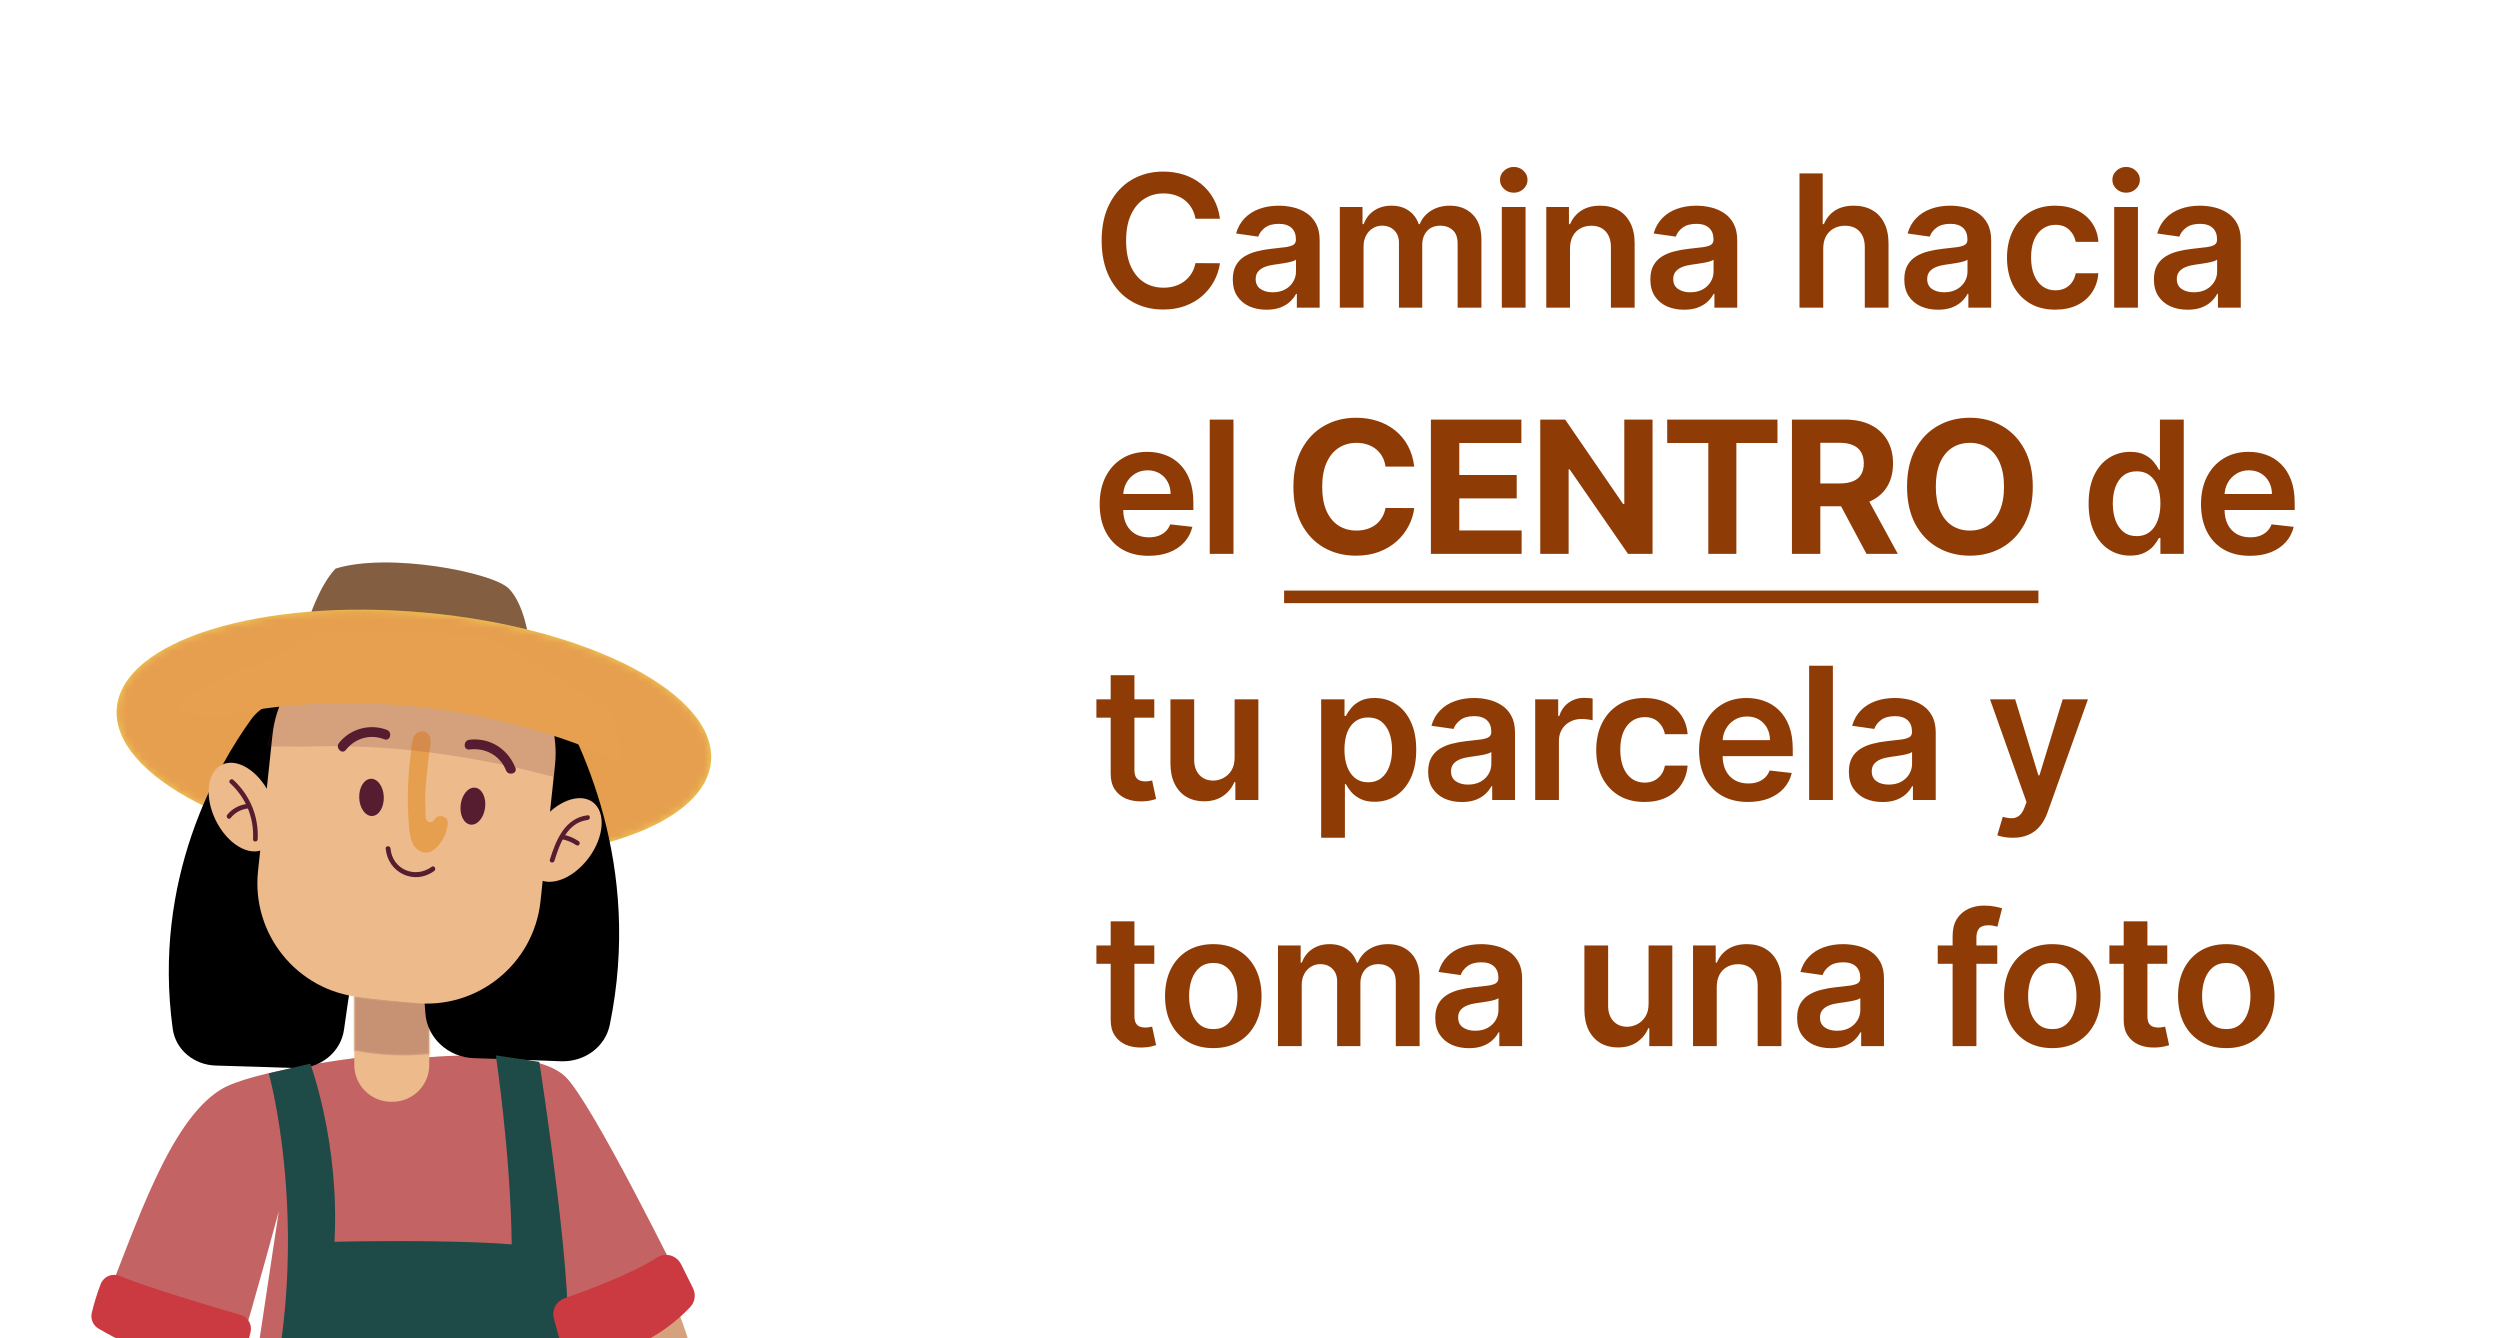 <svg width="325" height="174" viewBox="0 0 325 174" fill="none" xmlns="http://www.w3.org/2000/svg">
<path d="M97 127.287C110.883 137.365 130.764 135.497 150.814 132.213L134.231 90.646C123.033 114.813 114.83 119.931 97 127.287Z" fill="white"/>
<rect x="125.024" width="199.975" height="157.836" rx="16" fill="white"/>
<path d="M158.597 28.435H155.41C155.319 27.912 155.151 27.449 154.907 27.046C154.663 26.636 154.359 26.29 153.995 26.006C153.631 25.722 153.217 25.509 152.751 25.366C152.29 25.219 151.793 25.145 151.259 25.145C150.31 25.145 149.469 25.384 148.736 25.861C148.003 26.332 147.43 27.026 147.015 27.94C146.6 28.849 146.393 29.96 146.393 31.273C146.393 32.608 146.6 33.733 147.015 34.648C147.435 35.557 148.009 36.244 148.736 36.71C149.469 37.17 150.307 37.401 151.251 37.401C151.773 37.401 152.262 37.332 152.717 37.196C153.177 37.054 153.589 36.847 153.952 36.574C154.322 36.301 154.631 35.966 154.881 35.568C155.137 35.17 155.313 34.716 155.41 34.205L158.597 34.222C158.478 35.051 158.219 35.83 157.822 36.557C157.43 37.284 156.915 37.926 156.279 38.483C155.643 39.034 154.898 39.466 154.046 39.778C153.194 40.085 152.248 40.239 151.208 40.239C149.674 40.239 148.305 39.883 147.1 39.173C145.896 38.463 144.947 37.438 144.253 36.097C143.56 34.756 143.214 33.148 143.214 31.273C143.214 29.392 143.563 27.784 144.262 26.449C144.961 25.108 145.913 24.082 147.117 23.372C148.322 22.662 149.685 22.307 151.208 22.307C152.18 22.307 153.083 22.443 153.918 22.716C154.753 22.989 155.498 23.389 156.151 23.918C156.805 24.44 157.342 25.082 157.762 25.844C158.188 26.599 158.467 27.463 158.597 28.435ZM164.644 40.264C163.814 40.264 163.067 40.117 162.402 39.821C161.743 39.52 161.22 39.077 160.834 38.492C160.453 37.906 160.263 37.185 160.263 36.327C160.263 35.588 160.399 34.977 160.672 34.494C160.945 34.011 161.317 33.625 161.788 33.335C162.26 33.045 162.791 32.827 163.382 32.679C163.979 32.526 164.595 32.415 165.232 32.347C165.999 32.267 166.621 32.196 167.098 32.133C167.575 32.065 167.922 31.963 168.138 31.827C168.359 31.685 168.47 31.466 168.47 31.171V31.119C168.47 30.477 168.28 29.98 167.899 29.628C167.519 29.276 166.97 29.099 166.254 29.099C165.499 29.099 164.899 29.264 164.456 29.594C164.019 29.923 163.723 30.312 163.57 30.761L160.689 30.352C160.916 29.557 161.291 28.892 161.814 28.358C162.337 27.818 162.976 27.415 163.732 27.148C164.487 26.875 165.322 26.739 166.237 26.739C166.868 26.739 167.496 26.812 168.121 26.96C168.746 27.108 169.317 27.352 169.834 27.693C170.351 28.028 170.766 28.486 171.078 29.065C171.396 29.645 171.555 30.369 171.555 31.239V40H168.59V38.202H168.487C168.3 38.565 168.036 38.906 167.695 39.224C167.359 39.537 166.936 39.79 166.425 39.983C165.919 40.17 165.325 40.264 164.644 40.264ZM165.445 37.997C166.064 37.997 166.601 37.875 167.055 37.631C167.51 37.381 167.859 37.051 168.104 36.642C168.354 36.233 168.479 35.787 168.479 35.304V33.761C168.382 33.841 168.217 33.915 167.984 33.983C167.757 34.051 167.501 34.111 167.217 34.162C166.933 34.213 166.652 34.258 166.374 34.298C166.095 34.338 165.854 34.372 165.649 34.401C165.189 34.463 164.777 34.565 164.413 34.707C164.05 34.849 163.763 35.048 163.553 35.304C163.342 35.554 163.237 35.878 163.237 36.276C163.237 36.844 163.445 37.273 163.859 37.562C164.274 37.852 164.803 37.997 165.445 37.997ZM174.178 40V26.909H177.127V29.134H177.28C177.553 28.384 178.004 27.798 178.635 27.378C179.266 26.952 180.019 26.739 180.894 26.739C181.78 26.739 182.527 26.954 183.135 27.386C183.749 27.812 184.181 28.395 184.431 29.134H184.567C184.857 28.406 185.345 27.827 186.033 27.395C186.726 26.957 187.547 26.739 188.496 26.739C189.7 26.739 190.683 27.119 191.445 27.881C192.206 28.642 192.587 29.753 192.587 31.213V40H189.493V31.69C189.493 30.878 189.277 30.284 188.845 29.909C188.414 29.528 187.885 29.338 187.26 29.338C186.516 29.338 185.933 29.571 185.513 30.037C185.098 30.497 184.891 31.097 184.891 31.835V40H181.865V31.562C181.865 30.886 181.661 30.347 181.252 29.943C180.848 29.54 180.32 29.338 179.666 29.338C179.223 29.338 178.82 29.452 178.456 29.679C178.092 29.901 177.803 30.216 177.587 30.625C177.371 31.028 177.263 31.5 177.263 32.04V40H174.178ZM195.237 40V26.909H198.322V40H195.237ZM196.788 25.051C196.299 25.051 195.879 24.889 195.527 24.565C195.174 24.236 194.998 23.841 194.998 23.381C194.998 22.915 195.174 22.52 195.527 22.196C195.879 21.866 196.299 21.702 196.788 21.702C197.282 21.702 197.703 21.866 198.049 22.196C198.402 22.52 198.578 22.915 198.578 23.381C198.578 23.841 198.402 24.236 198.049 24.565C197.703 24.889 197.282 25.051 196.788 25.051ZM204.1 32.33V40H201.015V26.909H203.963V29.134H204.117C204.418 28.401 204.898 27.818 205.557 27.386C206.222 26.954 207.043 26.739 208.02 26.739C208.924 26.739 209.711 26.932 210.381 27.318C211.057 27.704 211.58 28.264 211.949 28.997C212.324 29.73 212.509 30.619 212.503 31.665V40H209.418V32.142C209.418 31.267 209.191 30.582 208.736 30.088C208.287 29.594 207.665 29.347 206.87 29.347C206.33 29.347 205.85 29.466 205.429 29.704C205.015 29.938 204.688 30.276 204.449 30.719C204.216 31.162 204.1 31.699 204.1 32.33ZM218.927 40.264C218.097 40.264 217.35 40.117 216.685 39.821C216.026 39.52 215.503 39.077 215.117 38.492C214.736 37.906 214.546 37.185 214.546 36.327C214.546 35.588 214.682 34.977 214.955 34.494C215.228 34.011 215.6 33.625 216.072 33.335C216.543 33.045 217.074 32.827 217.665 32.679C218.262 32.526 218.878 32.415 219.515 32.347C220.282 32.267 220.904 32.196 221.381 32.133C221.858 32.065 222.205 31.963 222.421 31.827C222.643 31.685 222.753 31.466 222.753 31.171V31.119C222.753 30.477 222.563 29.98 222.182 29.628C221.802 29.276 221.253 29.099 220.537 29.099C219.782 29.099 219.182 29.264 218.739 29.594C218.302 29.923 218.006 30.312 217.853 30.761L214.972 30.352C215.199 29.557 215.574 28.892 216.097 28.358C216.62 27.818 217.259 27.415 218.015 27.148C218.77 26.875 219.606 26.739 220.52 26.739C221.151 26.739 221.779 26.812 222.404 26.96C223.029 27.108 223.6 27.352 224.117 27.693C224.634 28.028 225.049 28.486 225.361 29.065C225.679 29.645 225.839 30.369 225.839 31.239V40H222.873V38.202H222.77C222.583 38.565 222.319 38.906 221.978 39.224C221.643 39.537 221.219 39.79 220.708 39.983C220.202 40.17 219.608 40.264 218.927 40.264ZM219.728 37.997C220.347 37.997 220.884 37.875 221.339 37.631C221.793 37.381 222.143 37.051 222.387 36.642C222.637 36.233 222.762 35.787 222.762 35.304V33.761C222.665 33.841 222.501 33.915 222.268 33.983C222.04 34.051 221.785 34.111 221.501 34.162C221.216 34.213 220.935 34.258 220.657 34.298C220.378 34.338 220.137 34.372 219.932 34.401C219.472 34.463 219.06 34.565 218.697 34.707C218.333 34.849 218.046 35.048 217.836 35.304C217.626 35.554 217.52 35.878 217.52 36.276C217.52 36.844 217.728 37.273 218.143 37.562C218.557 37.852 219.086 37.997 219.728 37.997ZM237.019 32.33V40H233.934V22.546H236.951V29.134H237.104C237.411 28.395 237.886 27.812 238.528 27.386C239.175 26.954 239.999 26.739 240.999 26.739C241.908 26.739 242.701 26.929 243.377 27.31C244.053 27.69 244.576 28.247 244.945 28.98C245.32 29.713 245.508 30.608 245.508 31.665V40H242.423V32.142C242.423 31.261 242.195 30.577 241.741 30.088C241.292 29.594 240.661 29.347 239.849 29.347C239.303 29.347 238.815 29.466 238.383 29.704C237.957 29.938 237.621 30.276 237.377 30.719C237.139 31.162 237.019 31.699 237.019 32.33ZM251.94 40.264C251.11 40.264 250.363 40.117 249.698 39.821C249.039 39.52 248.516 39.077 248.13 38.492C247.749 37.906 247.559 37.185 247.559 36.327C247.559 35.588 247.695 34.977 247.968 34.494C248.241 34.011 248.613 33.625 249.085 33.335C249.556 33.045 250.087 32.827 250.678 32.679C251.275 32.526 251.891 32.415 252.528 32.347C253.295 32.267 253.917 32.196 254.394 32.133C254.872 32.065 255.218 31.963 255.434 31.827C255.656 31.685 255.766 31.466 255.766 31.171V31.119C255.766 30.477 255.576 29.98 255.195 29.628C254.815 29.276 254.266 29.099 253.551 29.099C252.795 29.099 252.195 29.264 251.752 29.594C251.315 29.923 251.019 30.312 250.866 30.761L247.985 30.352C248.212 29.557 248.587 28.892 249.11 28.358C249.633 27.818 250.272 27.415 251.028 27.148C251.784 26.875 252.619 26.739 253.534 26.739C254.164 26.739 254.792 26.812 255.417 26.96C256.042 27.108 256.613 27.352 257.13 27.693C257.647 28.028 258.062 28.486 258.374 29.065C258.693 29.645 258.852 30.369 258.852 31.239V40H255.886V38.202H255.784C255.596 38.565 255.332 38.906 254.991 39.224C254.656 39.537 254.232 39.79 253.721 39.983C253.215 40.17 252.622 40.264 251.94 40.264ZM252.741 37.997C253.36 37.997 253.897 37.875 254.352 37.631C254.806 37.381 255.156 37.051 255.4 36.642C255.65 36.233 255.775 35.787 255.775 35.304V33.761C255.678 33.841 255.514 33.915 255.281 33.983C255.053 34.051 254.798 34.111 254.514 34.162C254.23 34.213 253.948 34.258 253.67 34.298C253.391 34.338 253.15 34.372 252.945 34.401C252.485 34.463 252.073 34.565 251.71 34.707C251.346 34.849 251.059 35.048 250.849 35.304C250.639 35.554 250.534 35.878 250.534 36.276C250.534 36.844 250.741 37.273 251.156 37.562C251.57 37.852 252.099 37.997 252.741 37.997ZM267.184 40.256C265.877 40.256 264.755 39.969 263.818 39.395C262.886 38.821 262.167 38.028 261.661 37.017C261.161 36 260.911 34.83 260.911 33.506C260.911 32.176 261.167 31.003 261.679 29.986C262.19 28.963 262.911 28.168 263.843 27.599C264.781 27.026 265.889 26.739 267.167 26.739C268.23 26.739 269.17 26.935 269.988 27.327C270.812 27.713 271.468 28.261 271.957 28.972C272.446 29.676 272.724 30.5 272.792 31.443H269.843C269.724 30.812 269.44 30.287 268.991 29.866C268.548 29.44 267.954 29.227 267.21 29.227C266.579 29.227 266.025 29.398 265.548 29.739C265.071 30.074 264.698 30.557 264.431 31.188C264.17 31.818 264.039 32.574 264.039 33.455C264.039 34.347 264.17 35.114 264.431 35.756C264.693 36.392 265.059 36.883 265.531 37.23C266.008 37.571 266.568 37.742 267.21 37.742C267.664 37.742 268.071 37.656 268.429 37.486C268.792 37.31 269.096 37.057 269.34 36.727C269.585 36.398 269.752 35.997 269.843 35.526H272.792C272.718 36.452 272.446 37.273 271.974 37.989C271.502 38.699 270.86 39.256 270.048 39.659C269.235 40.057 268.281 40.256 267.184 40.256ZM274.846 40V26.909H277.931V40H274.846ZM276.397 25.051C275.908 25.051 275.488 24.889 275.135 24.565C274.783 24.236 274.607 23.841 274.607 23.381C274.607 22.915 274.783 22.52 275.135 22.196C275.488 21.866 275.908 21.702 276.397 21.702C276.891 21.702 277.311 21.866 277.658 22.196C278.01 22.52 278.186 22.915 278.186 23.381C278.186 23.841 278.01 24.236 277.658 24.565C277.311 24.889 276.891 25.051 276.397 25.051ZM284.39 40.264C283.561 40.264 282.814 40.117 282.149 39.821C281.49 39.52 280.967 39.077 280.581 38.492C280.2 37.906 280.01 37.185 280.01 36.327C280.01 35.588 280.146 34.977 280.419 34.494C280.692 34.011 281.064 33.625 281.535 33.335C282.007 33.045 282.538 32.827 283.129 32.679C283.726 32.526 284.342 32.415 284.978 32.347C285.746 32.267 286.368 32.196 286.845 32.133C287.322 32.065 287.669 31.963 287.885 31.827C288.106 31.685 288.217 31.466 288.217 31.171V31.119C288.217 30.477 288.027 29.98 287.646 29.628C287.265 29.276 286.717 29.099 286.001 29.099C285.246 29.099 284.646 29.264 284.203 29.594C283.765 29.923 283.47 30.312 283.317 30.761L280.436 30.352C280.663 29.557 281.038 28.892 281.561 28.358C282.084 27.818 282.723 27.415 283.478 27.148C284.234 26.875 285.069 26.739 285.984 26.739C286.615 26.739 287.243 26.812 287.868 26.96C288.493 27.108 289.064 27.352 289.581 27.693C290.098 28.028 290.513 28.486 290.825 29.065C291.143 29.645 291.302 30.369 291.302 31.239V40H288.336V38.202H288.234C288.047 38.565 287.782 38.906 287.442 39.224C287.106 39.537 286.683 39.79 286.172 39.983C285.666 40.17 285.072 40.264 284.39 40.264ZM285.192 37.997C285.811 37.997 286.348 37.875 286.802 37.631C287.257 37.381 287.606 37.051 287.851 36.642C288.101 36.233 288.226 35.787 288.226 35.304V33.761C288.129 33.841 287.964 33.915 287.731 33.983C287.504 34.051 287.248 34.111 286.964 34.162C286.68 34.213 286.399 34.258 286.121 34.298C285.842 34.338 285.601 34.372 285.396 34.401C284.936 34.463 284.524 34.565 284.16 34.707C283.797 34.849 283.51 35.048 283.299 35.304C283.089 35.554 282.984 35.878 282.984 36.276C282.984 36.844 283.192 37.273 283.606 37.562C284.021 37.852 284.549 37.997 285.192 37.997ZM149.316 72.256C148.003 72.256 146.87 71.983 145.915 71.438C144.967 70.886 144.236 70.108 143.725 69.102C143.214 68.091 142.958 66.901 142.958 65.531C142.958 64.185 143.214 63.003 143.725 61.986C144.242 60.963 144.964 60.168 145.89 59.599C146.816 59.026 147.904 58.739 149.154 58.739C149.961 58.739 150.722 58.869 151.438 59.131C152.16 59.386 152.796 59.784 153.347 60.324C153.904 60.864 154.342 61.551 154.66 62.386C154.978 63.216 155.137 64.204 155.137 65.352V66.298H144.407V64.219H152.18C152.174 63.628 152.046 63.102 151.796 62.642C151.546 62.176 151.197 61.81 150.748 61.543C150.305 61.276 149.788 61.142 149.197 61.142C148.566 61.142 148.012 61.295 147.535 61.602C147.057 61.903 146.685 62.301 146.418 62.795C146.157 63.284 146.023 63.821 146.018 64.406V66.222C146.018 66.983 146.157 67.636 146.435 68.182C146.714 68.722 147.103 69.136 147.603 69.426C148.103 69.71 148.688 69.852 149.359 69.852C149.807 69.852 150.214 69.79 150.577 69.665C150.941 69.534 151.256 69.344 151.523 69.094C151.79 68.844 151.992 68.534 152.128 68.165L155.009 68.489C154.827 69.25 154.481 69.915 153.969 70.483C153.464 71.046 152.816 71.483 152.026 71.796C151.236 72.102 150.333 72.256 149.316 72.256ZM160.352 54.545V72H157.267V54.545H160.352ZM183.85 60.656H180.117C180.049 60.173 179.91 59.744 179.7 59.369C179.49 58.989 179.22 58.665 178.89 58.398C178.561 58.131 178.18 57.926 177.748 57.784C177.322 57.642 176.859 57.571 176.359 57.571C175.456 57.571 174.669 57.795 173.998 58.244C173.328 58.688 172.808 59.335 172.438 60.188C172.069 61.034 171.885 62.062 171.885 63.273C171.885 64.517 172.069 65.562 172.438 66.409C172.813 67.256 173.336 67.895 174.007 68.327C174.677 68.758 175.453 68.974 176.333 68.974C176.828 68.974 177.285 68.909 177.706 68.778C178.132 68.648 178.51 68.457 178.839 68.207C179.169 67.952 179.441 67.642 179.657 67.278C179.879 66.915 180.032 66.5 180.117 66.034L183.85 66.051C183.754 66.852 183.512 67.625 183.126 68.369C182.745 69.108 182.231 69.77 181.583 70.355C180.941 70.935 180.174 71.395 179.282 71.736C178.396 72.071 177.393 72.239 176.274 72.239C174.717 72.239 173.325 71.886 172.098 71.182C170.876 70.477 169.91 69.457 169.2 68.122C168.495 66.787 168.143 65.171 168.143 63.273C168.143 61.369 168.501 59.75 169.217 58.415C169.933 57.08 170.904 56.062 172.132 55.364C173.359 54.659 174.74 54.307 176.274 54.307C177.285 54.307 178.223 54.449 179.086 54.733C179.956 55.017 180.725 55.432 181.396 55.977C182.066 56.517 182.612 57.179 183.032 57.963C183.458 58.747 183.731 59.645 183.85 60.656ZM186.017 72V54.545H197.778V57.588H189.707V61.747H197.173V64.79H189.707V68.957H197.812V72H186.017ZM214.831 54.545V72H211.644L204.05 61.014H203.922V72H200.232V54.545H203.471L211.005 65.523H211.158V54.545H214.831ZM216.736 57.588V54.545H231.071V57.588H225.727V72H222.079V57.588H216.736ZM232.952 72V54.545H239.838C241.156 54.545 242.281 54.781 243.213 55.253C244.151 55.719 244.864 56.381 245.352 57.239C245.847 58.091 246.094 59.094 246.094 60.247C246.094 61.406 245.844 62.403 245.344 63.239C244.844 64.068 244.119 64.704 243.17 65.148C242.227 65.591 241.085 65.812 239.744 65.812H235.134V62.847H239.148C239.852 62.847 240.438 62.75 240.903 62.557C241.369 62.364 241.716 62.074 241.943 61.688C242.176 61.301 242.293 60.821 242.293 60.247C242.293 59.668 242.176 59.179 241.943 58.781C241.716 58.383 241.366 58.082 240.895 57.878C240.429 57.668 239.841 57.562 239.131 57.562H236.642V72H232.952ZM242.378 64.057L246.716 72H242.642L238.398 64.057H242.378ZM264.262 63.273C264.262 65.176 263.901 66.796 263.179 68.131C262.463 69.466 261.486 70.486 260.247 71.19C259.014 71.889 257.628 72.239 256.088 72.239C254.537 72.239 253.145 71.886 251.912 71.182C250.679 70.477 249.705 69.457 248.989 68.122C248.273 66.787 247.915 65.171 247.915 63.273C247.915 61.369 248.273 59.75 248.989 58.415C249.705 57.08 250.679 56.062 251.912 55.364C253.145 54.659 254.537 54.307 256.088 54.307C257.628 54.307 259.014 54.659 260.247 55.364C261.486 56.062 262.463 57.08 263.179 58.415C263.901 59.75 264.262 61.369 264.262 63.273ZM260.52 63.273C260.52 62.04 260.335 61 259.966 60.153C259.602 59.307 259.088 58.665 258.423 58.227C257.759 57.79 256.98 57.571 256.088 57.571C255.196 57.571 254.418 57.79 253.753 58.227C253.088 58.665 252.571 59.307 252.202 60.153C251.838 61 251.656 62.04 251.656 63.273C251.656 64.506 251.838 65.546 252.202 66.392C252.571 67.239 253.088 67.881 253.753 68.318C254.418 68.756 255.196 68.974 256.088 68.974C256.98 68.974 257.759 68.756 258.423 68.318C259.088 67.881 259.602 67.239 259.966 66.392C260.335 65.546 260.52 64.506 260.52 63.273ZM276.914 72.23C275.886 72.23 274.966 71.966 274.153 71.438C273.341 70.909 272.699 70.142 272.227 69.136C271.755 68.131 271.52 66.909 271.52 65.472C271.52 64.017 271.758 62.79 272.235 61.79C272.718 60.784 273.369 60.026 274.187 59.514C275.005 58.997 275.917 58.739 276.923 58.739C277.69 58.739 278.321 58.869 278.815 59.131C279.309 59.386 279.701 59.696 279.991 60.06C280.281 60.418 280.505 60.756 280.664 61.074H280.792V54.545H283.886V72H280.852V69.938H280.664C280.505 70.256 280.275 70.594 279.974 70.952C279.673 71.304 279.275 71.605 278.781 71.855C278.287 72.105 277.664 72.23 276.914 72.23ZM277.775 69.699C278.429 69.699 278.985 69.523 279.446 69.171C279.906 68.812 280.255 68.315 280.494 67.679C280.733 67.043 280.852 66.301 280.852 65.454C280.852 64.608 280.733 63.872 280.494 63.247C280.261 62.622 279.914 62.136 279.454 61.79C279 61.443 278.44 61.27 277.775 61.27C277.088 61.27 276.514 61.449 276.054 61.807C275.593 62.165 275.247 62.659 275.014 63.29C274.781 63.92 274.664 64.642 274.664 65.454C274.664 66.273 274.781 67.003 275.014 67.645C275.252 68.281 275.602 68.784 276.062 69.153C276.528 69.517 277.099 69.699 277.775 69.699ZM292.489 72.256C291.177 72.256 290.043 71.983 289.089 71.438C288.14 70.886 287.41 70.108 286.898 69.102C286.387 68.091 286.131 66.901 286.131 65.531C286.131 64.185 286.387 63.003 286.898 61.986C287.415 60.963 288.137 60.168 289.063 59.599C289.989 59.026 291.077 58.739 292.327 58.739C293.134 58.739 293.895 58.869 294.611 59.131C295.333 59.386 295.969 59.784 296.52 60.324C297.077 60.864 297.515 61.551 297.833 62.386C298.151 63.216 298.31 64.204 298.31 65.352V66.298H287.58V64.219H295.353C295.347 63.628 295.219 63.102 294.969 62.642C294.719 62.176 294.37 61.81 293.921 61.543C293.478 61.276 292.961 61.142 292.37 61.142C291.739 61.142 291.185 61.295 290.708 61.602C290.231 61.903 289.858 62.301 289.591 62.795C289.33 63.284 289.196 63.821 289.191 64.406V66.222C289.191 66.983 289.33 67.636 289.608 68.182C289.887 68.722 290.276 69.136 290.776 69.426C291.276 69.71 291.861 69.852 292.532 69.852C292.981 69.852 293.387 69.79 293.75 69.665C294.114 69.534 294.429 69.344 294.696 69.094C294.964 68.844 295.165 68.534 295.302 68.165L298.182 68.489C298 69.25 297.654 69.915 297.143 70.483C296.637 71.046 295.989 71.483 295.199 71.796C294.41 72.102 293.506 72.256 292.489 72.256ZM150.057 90.909V93.296H142.532V90.909H150.057ZM144.39 87.773H147.475V100.062C147.475 100.477 147.538 100.795 147.663 101.017C147.793 101.233 147.964 101.381 148.174 101.46C148.384 101.54 148.617 101.58 148.873 101.58C149.066 101.58 149.242 101.565 149.401 101.537C149.566 101.509 149.691 101.483 149.776 101.46L150.296 103.872C150.131 103.929 149.896 103.991 149.589 104.06C149.288 104.128 148.918 104.168 148.481 104.179C147.708 104.202 147.012 104.085 146.393 103.83C145.773 103.568 145.282 103.165 144.918 102.619C144.56 102.074 144.384 101.392 144.39 100.574V87.773ZM160.501 98.494V90.909H163.587V104H160.595V101.673H160.459C160.163 102.406 159.678 103.006 159.001 103.472C158.331 103.937 157.504 104.17 156.521 104.17C155.663 104.17 154.905 103.98 154.246 103.599C153.592 103.213 153.081 102.653 152.712 101.92C152.342 101.182 152.158 100.29 152.158 99.244V90.909H155.243V98.767C155.243 99.597 155.47 100.256 155.925 100.744C156.379 101.233 156.976 101.477 157.715 101.477C158.169 101.477 158.609 101.366 159.036 101.145C159.462 100.923 159.811 100.594 160.084 100.156C160.362 99.713 160.501 99.159 160.501 98.494ZM171.752 108.909V90.909H174.786V93.074H174.965C175.125 92.756 175.349 92.418 175.639 92.06C175.929 91.696 176.321 91.386 176.815 91.131C177.309 90.869 177.94 90.739 178.707 90.739C179.718 90.739 180.63 90.997 181.443 91.514C182.261 92.026 182.909 92.784 183.386 93.79C183.869 94.79 184.11 96.017 184.11 97.472C184.11 98.909 183.875 100.131 183.403 101.136C182.931 102.142 182.289 102.909 181.477 103.438C180.664 103.966 179.744 104.23 178.715 104.23C177.965 104.23 177.343 104.105 176.849 103.855C176.355 103.605 175.957 103.304 175.656 102.952C175.36 102.594 175.13 102.256 174.965 101.938H174.838V108.909H171.752ZM174.778 97.454C174.778 98.301 174.897 99.043 175.136 99.679C175.38 100.315 175.73 100.812 176.184 101.17C176.644 101.523 177.201 101.699 177.855 101.699C178.536 101.699 179.108 101.517 179.568 101.153C180.028 100.784 180.375 100.281 180.608 99.645C180.846 99.003 180.965 98.273 180.965 97.454C180.965 96.642 180.849 95.921 180.616 95.29C180.383 94.659 180.036 94.165 179.576 93.807C179.116 93.449 178.542 93.27 177.855 93.27C177.196 93.27 176.636 93.443 176.176 93.79C175.715 94.136 175.366 94.622 175.127 95.247C174.894 95.872 174.778 96.608 174.778 97.454ZM190.039 104.264C189.21 104.264 188.463 104.116 187.798 103.821C187.139 103.52 186.616 103.077 186.23 102.491C185.849 101.906 185.659 101.185 185.659 100.327C185.659 99.588 185.795 98.977 186.068 98.494C186.341 98.011 186.713 97.625 187.184 97.335C187.656 97.046 188.187 96.827 188.778 96.679C189.375 96.526 189.991 96.415 190.628 96.347C191.395 96.267 192.017 96.196 192.494 96.133C192.971 96.065 193.318 95.963 193.534 95.827C193.755 95.685 193.866 95.466 193.866 95.171V95.119C193.866 94.477 193.676 93.98 193.295 93.628C192.914 93.276 192.366 93.099 191.65 93.099C190.895 93.099 190.295 93.264 189.852 93.594C189.414 93.923 189.119 94.312 188.966 94.761L186.085 94.352C186.312 93.557 186.687 92.892 187.21 92.358C187.733 91.818 188.372 91.415 189.128 91.148C189.883 90.875 190.718 90.739 191.633 90.739C192.264 90.739 192.892 90.812 193.517 90.96C194.142 91.108 194.713 91.352 195.23 91.693C195.747 92.028 196.162 92.486 196.474 93.065C196.792 93.645 196.951 94.369 196.951 95.239V104H193.985V102.202H193.883C193.696 102.565 193.431 102.906 193.091 103.224C192.755 103.537 192.332 103.79 191.821 103.983C191.315 104.17 190.721 104.264 190.039 104.264ZM190.841 101.997C191.46 101.997 191.997 101.875 192.451 101.631C192.906 101.381 193.255 101.051 193.5 100.642C193.75 100.233 193.875 99.787 193.875 99.304V97.761C193.778 97.841 193.613 97.915 193.38 97.983C193.153 98.051 192.897 98.111 192.613 98.162C192.329 98.213 192.048 98.258 191.77 98.298C191.491 98.338 191.25 98.372 191.045 98.401C190.585 98.463 190.173 98.565 189.809 98.707C189.446 98.849 189.159 99.048 188.949 99.304C188.738 99.554 188.633 99.878 188.633 100.276C188.633 100.844 188.841 101.273 189.255 101.562C189.67 101.852 190.199 101.997 190.841 101.997ZM199.574 104V90.909H202.565V93.091H202.701C202.94 92.335 203.349 91.753 203.929 91.344C204.514 90.929 205.182 90.722 205.932 90.722C206.102 90.722 206.292 90.73 206.503 90.747C206.719 90.758 206.898 90.778 207.04 90.807V93.645C206.909 93.599 206.701 93.56 206.417 93.526C206.139 93.486 205.869 93.466 205.608 93.466C205.045 93.466 204.54 93.588 204.091 93.832C203.648 94.071 203.298 94.403 203.042 94.829C202.787 95.256 202.659 95.747 202.659 96.304V104H199.574ZM213.78 104.256C212.474 104.256 211.351 103.969 210.414 103.395C209.482 102.821 208.763 102.028 208.258 101.017C207.758 100 207.508 98.829 207.508 97.506C207.508 96.176 207.763 95.003 208.275 93.986C208.786 92.963 209.508 92.168 210.44 91.599C211.377 91.026 212.485 90.739 213.763 90.739C214.826 90.739 215.766 90.935 216.584 91.327C217.408 91.713 218.065 92.261 218.553 92.972C219.042 93.676 219.32 94.5 219.388 95.443H216.44C216.32 94.812 216.036 94.287 215.587 93.867C215.144 93.44 214.55 93.227 213.806 93.227C213.175 93.227 212.621 93.398 212.144 93.739C211.667 94.074 211.295 94.557 211.028 95.188C210.766 95.818 210.636 96.574 210.636 97.454C210.636 98.347 210.766 99.114 211.028 99.756C211.289 100.392 211.655 100.884 212.127 101.23C212.604 101.571 213.164 101.741 213.806 101.741C214.261 101.741 214.667 101.656 215.025 101.486C215.388 101.31 215.692 101.057 215.937 100.727C216.181 100.398 216.349 99.997 216.44 99.526H219.388C219.315 100.452 219.042 101.273 218.57 101.989C218.099 102.699 217.457 103.256 216.644 103.659C215.832 104.057 214.877 104.256 213.78 104.256ZM227.237 104.256C225.925 104.256 224.791 103.983 223.837 103.438C222.888 102.886 222.158 102.108 221.646 101.102C221.135 100.091 220.879 98.901 220.879 97.531C220.879 96.185 221.135 95.003 221.646 93.986C222.163 92.963 222.885 92.168 223.811 91.599C224.737 91.026 225.825 90.739 227.075 90.739C227.882 90.739 228.643 90.869 229.359 91.131C230.081 91.386 230.717 91.784 231.268 92.324C231.825 92.864 232.263 93.551 232.581 94.386C232.899 95.216 233.058 96.204 233.058 97.352V98.298H222.328V96.219H230.101C230.095 95.628 229.967 95.102 229.717 94.642C229.467 94.176 229.118 93.81 228.669 93.543C228.226 93.276 227.709 93.142 227.118 93.142C226.487 93.142 225.933 93.296 225.456 93.602C224.979 93.903 224.607 94.301 224.34 94.796C224.078 95.284 223.945 95.821 223.939 96.406V98.222C223.939 98.983 224.078 99.636 224.357 100.182C224.635 100.722 225.024 101.136 225.524 101.426C226.024 101.71 226.609 101.852 227.28 101.852C227.729 101.852 228.135 101.79 228.499 101.665C228.862 101.534 229.178 101.344 229.445 101.094C229.712 100.844 229.913 100.534 230.05 100.165L232.93 100.489C232.749 101.25 232.402 101.915 231.891 102.483C231.385 103.045 230.737 103.483 229.947 103.795C229.158 104.102 228.254 104.256 227.237 104.256ZM238.274 86.546V104H235.188V86.546H238.274ZM244.733 104.264C243.904 104.264 243.156 104.116 242.492 103.821C241.833 103.52 241.31 103.077 240.924 102.491C240.543 101.906 240.353 101.185 240.353 100.327C240.353 99.588 240.489 98.977 240.762 98.494C241.034 98.011 241.406 97.625 241.878 97.335C242.35 97.046 242.881 96.827 243.472 96.679C244.068 96.526 244.685 96.415 245.321 96.347C246.088 96.267 246.71 96.196 247.188 96.133C247.665 96.065 248.012 95.963 248.228 95.827C248.449 95.685 248.56 95.466 248.56 95.171V95.119C248.56 94.477 248.37 93.98 247.989 93.628C247.608 93.276 247.06 93.099 246.344 93.099C245.588 93.099 244.989 93.264 244.546 93.594C244.108 93.923 243.813 94.312 243.659 94.761L240.779 94.352C241.006 93.557 241.381 92.892 241.904 92.358C242.426 91.818 243.066 91.415 243.821 91.148C244.577 90.875 245.412 90.739 246.327 90.739C246.958 90.739 247.585 90.812 248.21 90.96C248.835 91.108 249.406 91.352 249.924 91.693C250.441 92.028 250.855 92.486 251.168 93.065C251.486 93.645 251.645 94.369 251.645 95.239V104H248.679V102.202H248.577C248.389 102.565 248.125 102.906 247.784 103.224C247.449 103.537 247.026 103.79 246.514 103.983C246.009 104.17 245.415 104.264 244.733 104.264ZM245.534 101.997C246.154 101.997 246.691 101.875 247.145 101.631C247.6 101.381 247.949 101.051 248.193 100.642C248.443 100.233 248.568 99.787 248.568 99.304V97.761C248.472 97.841 248.307 97.915 248.074 97.983C247.847 98.051 247.591 98.111 247.307 98.162C247.023 98.213 246.742 98.258 246.463 98.298C246.185 98.338 245.943 98.372 245.739 98.401C245.279 98.463 244.867 98.565 244.503 98.707C244.139 98.849 243.853 99.048 243.642 99.304C243.432 99.554 243.327 99.878 243.327 100.276C243.327 100.844 243.534 101.273 243.949 101.562C244.364 101.852 244.892 101.997 245.534 101.997ZM261.658 108.909C261.238 108.909 260.848 108.875 260.491 108.807C260.138 108.744 259.857 108.67 259.647 108.585L260.363 106.182C260.812 106.313 261.212 106.375 261.564 106.369C261.917 106.364 262.226 106.253 262.493 106.037C262.766 105.827 262.996 105.474 263.184 104.98L263.448 104.273L258.701 90.909H261.973L264.991 100.795H265.127L268.152 90.909H271.434L266.192 105.585C265.948 106.278 265.624 106.872 265.221 107.366C264.817 107.866 264.323 108.247 263.738 108.509C263.158 108.776 262.465 108.909 261.658 108.909ZM150.057 122.909V125.295H142.532V122.909H150.057ZM144.39 119.773H147.475V132.062C147.475 132.477 147.538 132.795 147.663 133.017C147.793 133.233 147.964 133.381 148.174 133.46C148.384 133.54 148.617 133.58 148.873 133.58C149.066 133.58 149.242 133.565 149.401 133.537C149.566 133.509 149.691 133.483 149.776 133.46L150.296 135.872C150.131 135.929 149.896 135.991 149.589 136.06C149.288 136.128 148.918 136.168 148.481 136.179C147.708 136.202 147.012 136.085 146.393 135.83C145.773 135.568 145.282 135.165 144.918 134.619C144.56 134.074 144.384 133.392 144.39 132.574V119.773ZM157.727 136.256C156.449 136.256 155.341 135.974 154.403 135.412C153.466 134.849 152.739 134.062 152.222 133.051C151.71 132.04 151.455 130.858 151.455 129.506C151.455 128.153 151.71 126.969 152.222 125.952C152.739 124.935 153.466 124.145 154.403 123.582C155.341 123.02 156.449 122.739 157.727 122.739C159.006 122.739 160.114 123.02 161.051 123.582C161.989 124.145 162.713 124.935 163.224 125.952C163.742 126.969 164 128.153 164 129.506C164 130.858 163.742 132.04 163.224 133.051C162.713 134.062 161.989 134.849 161.051 135.412C160.114 135.974 159.006 136.256 157.727 136.256ZM157.744 133.784C158.438 133.784 159.017 133.594 159.483 133.213C159.949 132.827 160.296 132.31 160.523 131.662C160.756 131.014 160.872 130.293 160.872 129.497C160.872 128.696 160.756 127.972 160.523 127.324C160.296 126.67 159.949 126.151 159.483 125.764C159.017 125.378 158.438 125.185 157.744 125.185C157.034 125.185 156.443 125.378 155.972 125.764C155.506 126.151 155.156 126.67 154.923 127.324C154.696 127.972 154.582 128.696 154.582 129.497C154.582 130.293 154.696 131.014 154.923 131.662C155.156 132.31 155.506 132.827 155.972 133.213C156.443 133.594 157.034 133.784 157.744 133.784ZM166.139 136V122.909H169.088V125.134H169.241C169.514 124.384 169.965 123.798 170.596 123.378C171.227 122.952 171.98 122.739 172.855 122.739C173.741 122.739 174.488 122.955 175.096 123.386C175.71 123.812 176.141 124.395 176.391 125.134H176.528C176.818 124.406 177.306 123.827 177.994 123.395C178.687 122.957 179.508 122.739 180.457 122.739C181.661 122.739 182.644 123.119 183.406 123.881C184.167 124.642 184.548 125.753 184.548 127.213V136H181.454V127.69C181.454 126.878 181.238 126.284 180.806 125.909C180.374 125.528 179.846 125.338 179.221 125.338C178.477 125.338 177.894 125.571 177.474 126.037C177.059 126.497 176.852 127.097 176.852 127.835V136H173.826V127.562C173.826 126.886 173.622 126.347 173.213 125.943C172.809 125.54 172.281 125.338 171.627 125.338C171.184 125.338 170.781 125.452 170.417 125.679C170.053 125.901 169.764 126.216 169.548 126.625C169.332 127.028 169.224 127.5 169.224 128.04V136H166.139ZM190.965 136.264C190.135 136.264 189.388 136.116 188.723 135.821C188.064 135.52 187.541 135.077 187.155 134.491C186.774 133.906 186.584 133.185 186.584 132.327C186.584 131.588 186.72 130.977 186.993 130.494C187.266 130.011 187.638 129.625 188.11 129.335C188.581 129.045 189.112 128.827 189.703 128.679C190.3 128.526 190.916 128.415 191.553 128.347C192.32 128.267 192.942 128.196 193.419 128.134C193.897 128.065 194.243 127.963 194.459 127.827C194.681 127.685 194.791 127.466 194.791 127.17V127.119C194.791 126.477 194.601 125.98 194.22 125.628C193.84 125.276 193.291 125.099 192.576 125.099C191.82 125.099 191.22 125.264 190.777 125.594C190.34 125.923 190.044 126.312 189.891 126.761L187.01 126.352C187.237 125.557 187.612 124.892 188.135 124.358C188.658 123.818 189.297 123.415 190.053 123.148C190.809 122.875 191.644 122.739 192.559 122.739C193.189 122.739 193.817 122.812 194.442 122.96C195.067 123.108 195.638 123.352 196.155 123.693C196.672 124.028 197.087 124.486 197.399 125.065C197.718 125.645 197.877 126.369 197.877 127.239V136H194.911V134.202H194.809C194.621 134.565 194.357 134.906 194.016 135.224C193.681 135.537 193.257 135.79 192.746 135.983C192.24 136.17 191.647 136.264 190.965 136.264ZM191.766 133.997C192.385 133.997 192.922 133.875 193.377 133.631C193.831 133.381 194.181 133.051 194.425 132.642C194.675 132.233 194.8 131.787 194.8 131.304V129.761C194.703 129.841 194.539 129.915 194.306 129.983C194.078 130.051 193.823 130.111 193.539 130.162C193.255 130.213 192.973 130.259 192.695 130.298C192.416 130.338 192.175 130.372 191.97 130.401C191.51 130.463 191.098 130.565 190.735 130.707C190.371 130.849 190.084 131.048 189.874 131.304C189.664 131.554 189.559 131.878 189.559 132.276C189.559 132.844 189.766 133.273 190.181 133.562C190.595 133.852 191.124 133.997 191.766 133.997ZM214.316 130.494V122.909H217.401V136H214.41V133.673H214.273C213.978 134.406 213.492 135.006 212.816 135.472C212.145 135.937 211.319 136.17 210.336 136.17C209.478 136.17 208.719 135.98 208.06 135.599C207.407 135.213 206.895 134.653 206.526 133.92C206.157 133.182 205.972 132.29 205.972 131.244V122.909H209.057V130.767C209.057 131.597 209.285 132.256 209.739 132.744C210.194 133.233 210.79 133.477 211.529 133.477C211.983 133.477 212.424 133.366 212.85 133.145C213.276 132.923 213.626 132.594 213.898 132.156C214.177 131.713 214.316 131.159 214.316 130.494ZM223.179 128.33V136H220.094V122.909H223.043V125.134H223.196C223.497 124.401 223.977 123.818 224.636 123.386C225.301 122.955 226.122 122.739 227.099 122.739C228.003 122.739 228.79 122.932 229.46 123.318C230.136 123.705 230.659 124.264 231.028 124.997C231.403 125.73 231.588 126.619 231.582 127.665V136H228.497V128.142C228.497 127.267 228.27 126.582 227.815 126.088C227.366 125.594 226.744 125.347 225.949 125.347C225.409 125.347 224.929 125.466 224.508 125.705C224.094 125.937 223.767 126.276 223.528 126.719C223.295 127.162 223.179 127.699 223.179 128.33ZM238.006 136.264C237.176 136.264 236.429 136.116 235.764 135.821C235.105 135.52 234.582 135.077 234.196 134.491C233.815 133.906 233.625 133.185 233.625 132.327C233.625 131.588 233.761 130.977 234.034 130.494C234.307 130.011 234.679 129.625 235.151 129.335C235.622 129.045 236.153 128.827 236.744 128.679C237.341 128.526 237.957 128.415 238.594 128.347C239.361 128.267 239.983 128.196 240.46 128.134C240.938 128.065 241.284 127.963 241.5 127.827C241.722 127.685 241.832 127.466 241.832 127.17V127.119C241.832 126.477 241.642 125.98 241.261 125.628C240.881 125.276 240.332 125.099 239.616 125.099C238.861 125.099 238.261 125.264 237.818 125.594C237.381 125.923 237.085 126.312 236.932 126.761L234.051 126.352C234.278 125.557 234.653 124.892 235.176 124.358C235.699 123.818 236.338 123.415 237.094 123.148C237.849 122.875 238.685 122.739 239.599 122.739C240.23 122.739 240.858 122.812 241.483 122.96C242.108 123.108 242.679 123.352 243.196 123.693C243.713 124.028 244.128 124.486 244.44 125.065C244.759 125.645 244.918 126.369 244.918 127.239V136H241.952V134.202H241.849C241.662 134.565 241.398 134.906 241.057 135.224C240.722 135.537 240.298 135.79 239.787 135.983C239.281 136.17 238.688 136.264 238.006 136.264ZM238.807 133.997C239.426 133.997 239.963 133.875 240.418 133.631C240.872 133.381 241.222 133.051 241.466 132.642C241.716 132.233 241.841 131.787 241.841 131.304V129.761C241.744 129.841 241.58 129.915 241.347 129.983C241.119 130.051 240.864 130.111 240.58 130.162C240.295 130.213 240.014 130.259 239.736 130.298C239.457 130.338 239.216 130.372 239.011 130.401C238.551 130.463 238.139 130.565 237.776 130.707C237.412 130.849 237.125 131.048 236.915 131.304C236.705 131.554 236.599 131.878 236.599 132.276C236.599 132.844 236.807 133.273 237.222 133.562C237.636 133.852 238.165 133.997 238.807 133.997ZM259.644 122.909V125.295H251.905V122.909H259.644ZM253.84 136V121.673C253.84 120.793 254.022 120.06 254.385 119.474C254.755 118.889 255.249 118.452 255.868 118.162C256.487 117.872 257.175 117.727 257.931 117.727C258.465 117.727 258.939 117.77 259.354 117.855C259.769 117.94 260.076 118.017 260.274 118.085L259.661 120.472C259.53 120.432 259.365 120.392 259.166 120.352C258.968 120.307 258.746 120.284 258.502 120.284C257.928 120.284 257.522 120.423 257.283 120.702C257.05 120.974 256.933 121.366 256.933 121.878V136H253.84ZM266.798 136.256C265.52 136.256 264.412 135.974 263.474 135.412C262.537 134.849 261.809 134.062 261.292 133.051C260.781 132.04 260.525 130.858 260.525 129.506C260.525 128.153 260.781 126.969 261.292 125.952C261.809 124.935 262.537 124.145 263.474 123.582C264.412 123.02 265.52 122.739 266.798 122.739C268.076 122.739 269.184 123.02 270.122 123.582C271.059 124.145 271.784 124.935 272.295 125.952C272.812 126.969 273.071 128.153 273.071 129.506C273.071 130.858 272.812 132.04 272.295 133.051C271.784 134.062 271.059 134.849 270.122 135.412C269.184 135.974 268.076 136.256 266.798 136.256ZM266.815 133.784C267.508 133.784 268.088 133.594 268.554 133.213C269.02 132.827 269.366 132.31 269.593 131.662C269.826 131.014 269.943 130.293 269.943 129.497C269.943 128.696 269.826 127.972 269.593 127.324C269.366 126.67 269.02 126.151 268.554 125.764C268.088 125.378 267.508 125.185 266.815 125.185C266.105 125.185 265.514 125.378 265.042 125.764C264.576 126.151 264.227 126.67 263.994 127.324C263.767 127.972 263.653 128.696 263.653 129.497C263.653 130.293 263.767 131.014 263.994 131.662C264.227 132.31 264.576 132.827 265.042 133.213C265.514 133.594 266.105 133.784 266.815 133.784ZM281.746 122.909V125.295H274.221V122.909H281.746ZM276.079 119.773H279.164V132.062C279.164 132.477 279.226 132.795 279.351 133.017C279.482 133.233 279.652 133.381 279.863 133.46C280.073 133.54 280.306 133.58 280.562 133.58C280.755 133.58 280.931 133.565 281.09 133.537C281.255 133.509 281.38 133.483 281.465 133.46L281.985 135.872C281.82 135.929 281.584 135.991 281.277 136.06C280.976 136.128 280.607 136.168 280.17 136.179C279.397 136.202 278.701 136.085 278.081 135.83C277.462 135.568 276.971 135.165 276.607 134.619C276.249 134.074 276.073 133.392 276.079 132.574V119.773ZM289.416 136.256C288.138 136.256 287.03 135.974 286.092 135.412C285.155 134.849 284.427 134.062 283.91 133.051C283.399 132.04 283.143 130.858 283.143 129.506C283.143 128.153 283.399 126.969 283.91 125.952C284.427 124.935 285.155 124.145 286.092 123.582C287.03 123.02 288.138 122.739 289.416 122.739C290.694 122.739 291.802 123.02 292.74 123.582C293.677 124.145 294.402 124.935 294.913 125.952C295.43 126.969 295.689 128.153 295.689 129.506C295.689 130.858 295.43 132.04 294.913 133.051C294.402 134.062 293.677 134.849 292.74 135.412C291.802 135.974 290.694 136.256 289.416 136.256ZM289.433 133.784C290.126 133.784 290.706 133.594 291.172 133.213C291.638 132.827 291.984 132.31 292.212 131.662C292.444 131.014 292.561 130.293 292.561 129.497C292.561 128.696 292.444 127.972 292.212 127.324C291.984 126.67 291.638 126.151 291.172 125.764C290.706 125.378 290.126 125.185 289.433 125.185C288.723 125.185 288.132 125.378 287.66 125.764C287.194 126.151 286.845 126.67 286.612 127.324C286.385 127.972 286.271 128.696 286.271 129.497C286.271 130.293 286.385 131.014 286.612 131.662C286.845 132.31 287.194 132.827 287.66 133.213C288.132 133.594 288.723 133.784 289.433 133.784Z" fill="#8F3B06"/>
<path d="M166.933 76.773H264.992V78.409H166.933V76.773Z" fill="#8F3B06"/>
<g clip-path="url(#clip0_2419_9314)">
<g filter="url(#filter0_d_2419_9314)">
<path fill-rule="evenodd" clip-rule="evenodd" d="M13.264 167.248C17.736 156.083 21.978 142.719 28.664 138.545C32.6 136.088 46.229 134.418 46.229 134.418H54.665C54.665 134.418 69.183 132.796 73.466 136.814C76.927 140.065 88.75 164.133 88.75 164.133C88.75 164.133 80.925 172.372 73.466 172.372C73.683 182.363 73.724 191.397 73.724 191.397C73.724 191.397 74.015 192.734 74.49 195.191C62.131 196.222 45.279 196.263 30.869 192.625C31.175 189.041 31.365 186.883 31.385 186.659L36.245 154.332C36.245 154.332 33.177 165.734 30.978 172.935C27.544 172.935 15.951 170.187 13.264 167.241V167.248Z" fill="#C36363"/>
<path fill-rule="evenodd" clip-rule="evenodd" d="M50.858 140.113H51.014C53.661 140.113 55.805 137.968 55.805 135.321V120.274H46.059V135.321C46.059 137.968 48.204 140.113 50.851 140.113H50.858Z" fill="#EDBA8C"/>
<path opacity="0.25" fill-rule="evenodd" clip-rule="evenodd" d="M55.812 133.902C52.568 134.249 49.269 134.099 46.066 133.454V126.375C49.29 126.898 52.547 127.163 55.812 127.176V133.902Z" fill="#561C2F" stroke="#EDBA8C" stroke-width="0.348" stroke-miterlimit="22.93"/>
<path fill-rule="evenodd" clip-rule="evenodd" d="M68.796 80.277C68.796 80.277 68.239 75.492 66.135 73.382C64.025 71.278 50.464 68.651 43.616 70.802C41.464 73.069 40.086 77.542 40.086 77.542L68.796 80.277Z" fill="#845E40"/>
<path fill-rule="evenodd" clip-rule="evenodd" d="M15.184 88.897C14.39 97.666 31.039 106.333 52.371 108.268C73.703 110.202 91.635 104.657 92.429 95.895C93.223 87.126 76.574 78.459 55.242 76.524C33.91 74.59 15.978 80.135 15.184 88.897Z" fill="#F1D054"/>
<mask id="mask0_2419_9314" style="mask-type:luminance" maskUnits="userSpaceOnUse" x="15" y="76" width="78" height="33">
<path d="M15.184 88.897C14.39 97.666 31.039 106.333 52.371 108.268C73.703 110.202 91.635 104.657 92.429 95.895C93.223 87.126 76.574 78.459 55.242 76.524C33.91 74.59 15.978 80.135 15.184 88.897Z" fill="white"/>
</mask>
<g mask="url(#mask0_2419_9314)">
<path opacity="0.3" fill-rule="evenodd" clip-rule="evenodd" d="M15.184 88.897C14.39 97.666 31.039 106.333 52.371 108.268C73.703 110.202 91.635 104.657 92.429 95.895C93.223 87.126 76.574 78.459 55.242 76.524C33.91 74.59 15.978 80.135 15.184 88.897Z" fill="#CB2E45"/>
</g>
<path fill-rule="evenodd" clip-rule="evenodd" d="M48.075 90.119L38.977 88.059C36.592 87.514 34.078 88.428 32.661 90.386C28.229 96.531 19.782 111.141 22.455 130.635C22.823 133.323 25.19 135.319 28.039 135.403C32.767 135.536 36.132 135.649 38.508 135.73C41.61 135.848 44.318 133.676 44.722 130.727C45.861 122.488 48.389 106.543 52.08 97.471C53.366 94.327 51.472 90.886 48.057 90.123L48.075 90.119Z" fill="black"/>
<path fill-rule="evenodd" clip-rule="evenodd" d="M28.046 103.523C29.539 106.564 32.315 108.254 34.25 107.304C36.184 106.353 36.537 103.123 35.044 100.082C33.55 97.041 30.775 95.351 28.84 96.302C26.906 97.252 26.553 100.483 28.046 103.523Z" fill="#EDBA8C"/>
<path fill-rule="evenodd" clip-rule="evenodd" d="M54.618 84.662L64.559 83.101C67.165 82.687 69.806 83.852 71.188 86.061C75.516 92.995 83.553 109.328 79.27 130.115C78.68 132.982 75.989 134.959 72.916 134.844C67.818 134.646 64.189 134.525 61.625 134.442C58.278 134.344 55.52 131.812 55.298 128.609C54.666 119.659 53.096 102.316 49.778 92.285C48.621 88.809 50.907 85.243 54.637 84.668L54.618 84.662Z" fill="black"/>
<path fill-rule="evenodd" clip-rule="evenodd" d="M33.544 110.114L35.417 92.474C36.286 84.289 43.629 78.357 51.815 79.232L58.9 79.986C67.086 80.854 73.018 88.198 72.142 96.383L70.269 114.023C69.4 122.208 62.056 128.14 53.871 127.265L46.785 126.511C38.6 125.643 32.668 118.299 33.544 110.114Z" fill="#EDBA8C"/>
<path fill-rule="evenodd" clip-rule="evenodd" d="M76.533 108.403C74.511 111.118 71.477 112.279 69.746 110.996C68.015 109.713 68.253 106.469 70.275 103.754C72.298 101.039 75.332 99.879 77.063 101.162C78.787 102.444 78.556 105.689 76.533 108.403Z" fill="#EDBA8C"/>
<path fill-rule="evenodd" clip-rule="evenodd" d="M76.391 103.476C73.73 103.808 72.76 106.591 72.074 108.797C71.959 109.17 71.368 109.014 71.484 108.634C72.271 106.109 73.411 103.238 76.391 102.865C76.778 102.817 76.778 103.422 76.391 103.476Z" fill="#561C2F"/>
<path fill-rule="evenodd" clip-rule="evenodd" d="M74.925 106.761C74.334 106.36 73.703 106.102 73.004 105.973C72.617 105.899 72.78 105.315 73.167 105.383C73.913 105.519 74.606 105.811 75.23 106.231C75.549 106.449 75.251 106.978 74.925 106.754V106.761Z" fill="#561C2F"/>
<path fill-rule="evenodd" clip-rule="evenodd" d="M32.898 105.973C33.034 103.164 31.975 100.591 29.905 98.691C29.613 98.426 30.048 97.992 30.333 98.263C32.511 100.272 33.638 103.021 33.502 105.98C33.482 106.374 32.878 106.374 32.892 105.98L32.898 105.973Z" fill="#561C2F"/>
<path fill-rule="evenodd" clip-rule="evenodd" d="M32.172 101.989C31.29 102.098 30.53 102.546 29.974 103.225C29.722 103.53 29.295 103.096 29.546 102.797C30.211 101.983 31.134 101.508 32.172 101.385C32.559 101.338 32.559 101.949 32.172 101.996V101.989Z" fill="#561C2F"/>
<path fill-rule="evenodd" clip-rule="evenodd" d="M30.869 192.618C30.951 192.632 31.039 192.645 31.127 192.659L31.148 191.824C42.57 163.725 34.948 136.421 34.948 136.421L40.337 135.158C40.337 135.158 44.192 145.577 43.473 158.316C43.473 158.316 57.828 157.963 66.529 158.655C66.373 146.669 64.459 134.086 64.459 134.086L70.106 134.928C70.106 134.928 75.176 167.492 73.465 172.365L73.723 191.39L74.239 193.955H74.253C74.375 194.58 74.524 195.326 74.68 196.168V196.182C77.599 211.609 85.757 261.963 78.834 311.244C67.404 312.079 65.83 311.224 65.83 311.224C65.83 311.224 63.298 248.68 56.07 215.579L34.134 309.839L20.98 308.556C20.98 308.556 28.772 217.106 30.869 192.611V192.618Z" fill="#1E4A47"/>
<mask id="mask1_2419_9314" style="mask-type:luminance" maskUnits="userSpaceOnUse" x="20" y="134" width="62" height="178">
<path d="M30.869 192.618C30.951 192.632 31.039 192.645 31.127 192.659L31.148 191.824C42.57 163.725 34.948 136.421 34.948 136.421L40.337 135.158C40.337 135.158 44.192 145.577 43.473 158.316C43.473 158.316 57.828 157.963 66.529 158.655C66.373 146.669 64.459 134.086 64.459 134.086L70.106 134.928C70.106 134.928 75.176 167.492 73.465 172.365L73.723 191.39L74.239 193.955H74.253C74.375 194.58 74.524 195.326 74.68 196.168V196.182C77.599 211.609 85.757 261.963 78.834 311.244C67.404 312.079 65.83 311.224 65.83 311.224C65.83 311.224 63.298 248.68 56.07 215.579L34.134 309.839L20.98 308.556C20.98 308.556 28.772 217.106 30.869 192.611V192.618Z" fill="white"/>
</mask>
<g mask="url(#mask1_2419_9314)">
<path opacity="0.3" fill-rule="evenodd" clip-rule="evenodd" d="M30.869 192.618C30.951 192.632 31.039 192.645 31.127 192.659L31.148 191.824C42.57 163.725 34.948 136.421 34.948 136.421L40.337 135.158C40.337 135.158 44.192 145.577 43.473 158.316C43.473 158.316 57.828 157.963 66.529 158.655C66.373 146.669 64.459 134.086 64.459 134.086L70.106 134.928C70.106 134.928 75.176 167.492 73.465 172.365L73.723 191.39L74.239 193.955H74.253C74.375 194.58 74.524 195.326 74.68 196.168V196.182C77.599 211.609 85.757 261.963 78.834 311.244C67.404 312.079 65.83 311.224 65.83 311.224C65.83 311.224 63.298 248.68 56.07 215.579L34.134 309.839L20.98 308.556C20.98 308.556 28.772 217.106 30.869 192.611V192.618Z" fill="#1E4A47"/>
</g>
<path fill-rule="evenodd" clip-rule="evenodd" d="M53.185 104.501C52.995 102.417 52.961 100.313 53.083 98.222C53.144 97.198 53.239 96.173 53.375 95.155C53.47 94.408 53.47 93.404 53.776 92.705C54.19 91.754 55.622 91.653 55.907 92.718C56.138 93.567 55.805 94.517 55.717 95.365C55.574 96.845 55.371 98.317 55.303 99.797C55.269 100.517 55.269 101.229 55.316 101.949C55.343 102.39 55.194 103.245 55.527 103.584C55.71 103.768 56.022 103.822 56.239 103.679C56.409 103.571 56.49 103.367 56.633 103.225C56.877 102.967 57.291 102.906 57.624 103.035C58.35 103.326 58.262 103.931 58.119 104.562C57.909 105.471 57.461 106.326 56.803 106.998C56.456 107.351 56.036 107.657 55.547 107.718C54.807 107.813 54.088 107.304 53.721 106.659C53.348 106.007 53.26 105.247 53.192 104.501H53.185Z" fill="#F1D054"/>
<path fill-rule="evenodd" clip-rule="evenodd" d="M59.891 101.48C59.721 102.804 60.298 103.971 61.174 104.08C62.049 104.188 62.898 103.204 63.061 101.881C63.23 100.557 62.654 99.39 61.778 99.281C60.902 99.172 60.054 100.157 59.891 101.48Z" fill="#561C2F"/>
<path fill-rule="evenodd" clip-rule="evenodd" d="M49.894 100.496C49.934 101.833 49.249 102.939 48.367 102.96C47.484 102.987 46.738 101.921 46.697 100.584C46.656 99.247 47.342 98.141 48.224 98.121C49.106 98.094 49.853 99.159 49.894 100.496Z" fill="#561C2F"/>
<path fill-rule="evenodd" clip-rule="evenodd" d="M65.782 97.028C64.995 95.06 63.074 94.062 61.011 94.313C60.203 94.408 60.21 93.146 61.011 93.051C63.685 92.732 66.02 94.232 67.004 96.696C67.309 97.456 66.081 97.781 65.782 97.035V97.028Z" fill="#561C2F"/>
<path fill-rule="evenodd" clip-rule="evenodd" d="M49.968 92.99C48.129 92.277 46.181 92.827 44.96 94.374C44.457 95.012 43.568 94.117 44.064 93.478C45.53 91.612 48.095 90.92 50.301 91.768C51.054 92.06 50.729 93.282 49.962 92.99H49.968Z" fill="#561C2F"/>
<path fill-rule="evenodd" clip-rule="evenodd" d="M15.68 169.372L29.349 174.673C29.017 176.18 28.684 177.686 28.351 179.193C37.65 179.539 46.941 179.96 56.233 180.421C56.993 182.973 57.624 185.566 57.977 188.206C44.566 193.507 29.152 193.541 15.72 188.288C15.232 188.098 14.723 187.881 14.383 187.48C13.942 186.958 13.861 186.225 13.82 185.546C13.481 180.096 14.119 174.591 15.693 169.365L15.68 169.372Z" fill="#EDBA8C"/>
<mask id="mask2_2419_9314" style="mask-type:luminance" maskUnits="userSpaceOnUse" x="13" y="169" width="45" height="24">
<path d="M15.68 169.372L29.349 174.673C29.017 176.18 28.684 177.686 28.351 179.193C37.65 179.539 46.941 179.96 56.233 180.421C56.993 182.973 57.624 185.566 57.977 188.206C44.566 193.507 29.152 193.541 15.72 188.288C15.232 188.098 14.723 187.881 14.383 187.48C13.942 186.958 13.861 186.225 13.82 185.546C13.481 180.096 14.119 174.591 15.693 169.365L15.68 169.372Z" fill="white"/>
</mask>
<g mask="url(#mask2_2419_9314)">
<path opacity="0.2" fill-rule="evenodd" clip-rule="evenodd" d="M15.68 169.372L29.349 174.673C29.017 176.18 28.684 177.686 28.351 179.193C37.65 179.539 46.941 179.96 56.233 180.421C56.993 182.973 57.624 185.566 57.977 188.206C44.566 193.507 29.152 193.541 15.72 188.288C15.232 188.098 14.723 187.881 14.383 187.48C13.942 186.958 13.861 186.225 13.82 185.546C13.481 180.096 14.119 174.591 15.693 169.365L15.68 169.372Z" fill="#CB2E45"/>
</g>
<path fill-rule="evenodd" clip-rule="evenodd" d="M56.443 110.113C53.857 112.007 50.416 110.337 50.138 107.195C50.104 106.788 50.735 106.795 50.769 107.195C51.007 109.91 53.966 111.145 56.124 109.564C56.457 109.319 56.769 109.869 56.443 110.113Z" fill="#561C2F"/>
<path opacity="0.16" fill-rule="evenodd" clip-rule="evenodd" d="M72.257 97.951C71.809 97.836 71.368 97.72 70.927 97.605C64.88 96.044 58.676 94.91 52.459 94.32C48.163 93.913 43.88 93.804 39.604 93.94C37.921 93.92 36.252 93.92 34.609 93.94C34.609 93.94 36.245 87.465 37.663 85.456C49.093 84.845 61.113 86.23 71.606 90.512C72.162 92.359 72.366 94.34 72.149 96.376L72.257 97.944V97.951Z" fill="#561C2F"/>
<path fill-rule="evenodd" clip-rule="evenodd" d="M33.489 83.209L41.613 79.015C44.735 78.96 47.864 78.947 50.986 78.994C55.052 79.055 59.056 79.198 63.088 79.673L63.705 79.911L69.678 83.216L77.565 88.171C77.565 88.171 80.035 89.942 80.035 91.232L80.877 96.064C80.877 96.064 58.106 84.18 29.641 89.772C13.27 90.451 33.502 83.209 33.502 83.209H33.489Z" fill="#E6A050"/>
<path fill-rule="evenodd" clip-rule="evenodd" d="M88.03 166.997C90.338 172.738 91.662 178.881 91.926 185.064C91.953 185.654 91.96 186.292 91.641 186.795C91.37 187.229 90.901 187.494 90.447 187.724C83.408 191.308 75.047 190.568 67.194 189.733C66.203 189.625 55.031 188.145 55.065 187.697C55.248 185.193 55.642 182.709 56.233 180.265C60.386 179.166 64.635 179.078 68.911 178.704C71.354 178.494 73.818 178.161 76.255 177.971C76.18 176.288 76.099 174.605 76.024 172.922L88.03 166.99V166.997Z" fill="#EDBA8C"/>
<path opacity="0.15" fill-rule="evenodd" clip-rule="evenodd" d="M15.68 169.372L29.349 174.673C29.077 175.915 28.799 177.157 28.521 178.399C27.659 178.474 26.797 178.508 25.935 178.514C21.944 178.548 17.947 178.223 14.003 177.571C14.315 174.795 14.865 172.046 15.673 169.372H15.68Z" fill="#561C2F"/>
<path opacity="0.15" fill-rule="evenodd" clip-rule="evenodd" d="M76.167 176.119C76.119 175.053 76.072 173.987 76.017 172.929L88.024 166.997C88.838 169.019 89.524 171.089 90.087 173.2C85.703 175.399 80.897 176.661 76.167 176.125V176.119Z" fill="#561C2F"/>
<path fill-rule="evenodd" clip-rule="evenodd" d="M31.276 167.832C27.679 166.786 19.216 164.268 15.551 162.755C14.573 162.348 13.46 162.843 13.087 163.827C12.51 165.347 12.15 166.651 11.94 167.553C11.75 168.347 12.096 169.169 12.802 169.589C15.496 171.191 22.643 174.944 29.987 174.578C30.801 174.537 31.514 173.994 31.738 173.207C32.118 171.863 32.389 170.825 32.566 170.051C32.797 169.08 32.227 168.11 31.27 167.832H31.276Z" fill="#CA4040"/>
<path fill-rule="evenodd" clip-rule="evenodd" d="M88.533 161.227L90.08 164.336C90.487 165.15 90.352 166.128 89.727 166.793C87.766 168.877 82.927 173.078 75.298 173.668C74.246 173.75 73.289 173.057 73.017 172.039C72.569 170.349 72.244 169.148 72.013 168.3C71.707 167.193 72.305 166.046 73.391 165.666C76.424 164.601 82.268 162.422 85.404 160.372C86.49 159.66 87.956 160.067 88.533 161.234V161.227Z" fill="#CA4040"/>
<path opacity="0.3" fill-rule="evenodd" clip-rule="evenodd" d="M31.276 167.832C27.679 166.786 19.216 164.268 15.551 162.755C14.573 162.348 13.46 162.843 13.087 163.827C12.51 165.347 12.15 166.651 11.94 167.553C11.75 168.347 12.096 169.169 12.802 169.589C15.496 171.191 22.643 174.944 29.987 174.578C30.801 174.537 31.514 173.994 31.738 173.207C32.118 171.863 32.389 170.825 32.566 170.051C32.797 169.08 32.227 168.11 31.27 167.832H31.276Z" fill="#CB2E45"/>
<path opacity="0.3" fill-rule="evenodd" clip-rule="evenodd" d="M88.533 161.227L90.08 164.336C90.487 165.15 90.352 166.128 89.727 166.793C87.766 168.877 82.927 173.078 75.298 173.668C74.246 173.75 73.289 173.057 73.017 172.039C72.569 170.349 72.244 169.148 72.013 168.3C71.707 167.193 72.305 166.046 73.391 165.666C76.424 164.601 82.268 162.422 85.404 160.372C86.49 159.66 87.956 160.067 88.533 161.234V161.227Z" fill="#CB2E45"/>
<path opacity="0.3" fill-rule="evenodd" clip-rule="evenodd" d="M53.185 104.501C52.995 102.417 52.961 100.313 53.083 98.222C53.144 97.198 53.239 96.173 53.375 95.155C53.47 94.408 53.47 93.404 53.776 92.705C54.19 91.754 55.622 91.653 55.907 92.718C56.138 93.567 55.805 94.517 55.717 95.365C55.574 96.845 55.371 98.317 55.303 99.797C55.269 100.517 55.269 101.229 55.316 101.949C55.343 102.39 55.194 103.245 55.527 103.584C55.71 103.768 56.022 103.822 56.239 103.679C56.409 103.571 56.49 103.367 56.633 103.225C56.877 102.967 57.291 102.906 57.624 103.035C58.35 103.326 58.262 103.931 58.119 104.562C57.909 105.471 57.461 106.326 56.803 106.998C56.456 107.351 56.036 107.657 55.547 107.718C54.807 107.813 54.088 107.304 53.721 106.659C53.348 106.007 53.26 105.247 53.192 104.501H53.185Z" fill="#CB2E45"/>
</g>
</g>
<defs>
<filter id="filter0_d_2419_9314" x="-3.119" y="70" width="106.238" height="257.697" filterUnits="userSpaceOnUse" color-interpolation-filters="sRGB">
<feFlood flood-opacity="0" result="BackgroundImageFix"/>
<feColorMatrix in="SourceAlpha" type="matrix" values="0 0 0 0 0 0 0 0 0 0 0 0 0 0 0 0 0 0 127 0" result="hardAlpha"/>
<feOffset dy="3.119"/>
<feGaussianBlur stdDeviation="1.559"/>
<feComposite in2="hardAlpha" operator="out"/>
<feColorMatrix type="matrix" values="0 0 0 0 0 0 0 0 0 0 0 0 0 0 0 0 0 0 0.25 0"/>
<feBlend mode="normal" in2="BackgroundImageFix" result="effect1_dropShadow_2419_9314"/>
<feBlend mode="normal" in="SourceGraphic" in2="effect1_dropShadow_2419_9314" result="shape"/>
</filter>
<clipPath id="clip0_2419_9314">
<rect width="100" height="104" fill="white" transform="matrix(-1 0 0 1 100 70)"/>
</clipPath>
</defs>
</svg>
